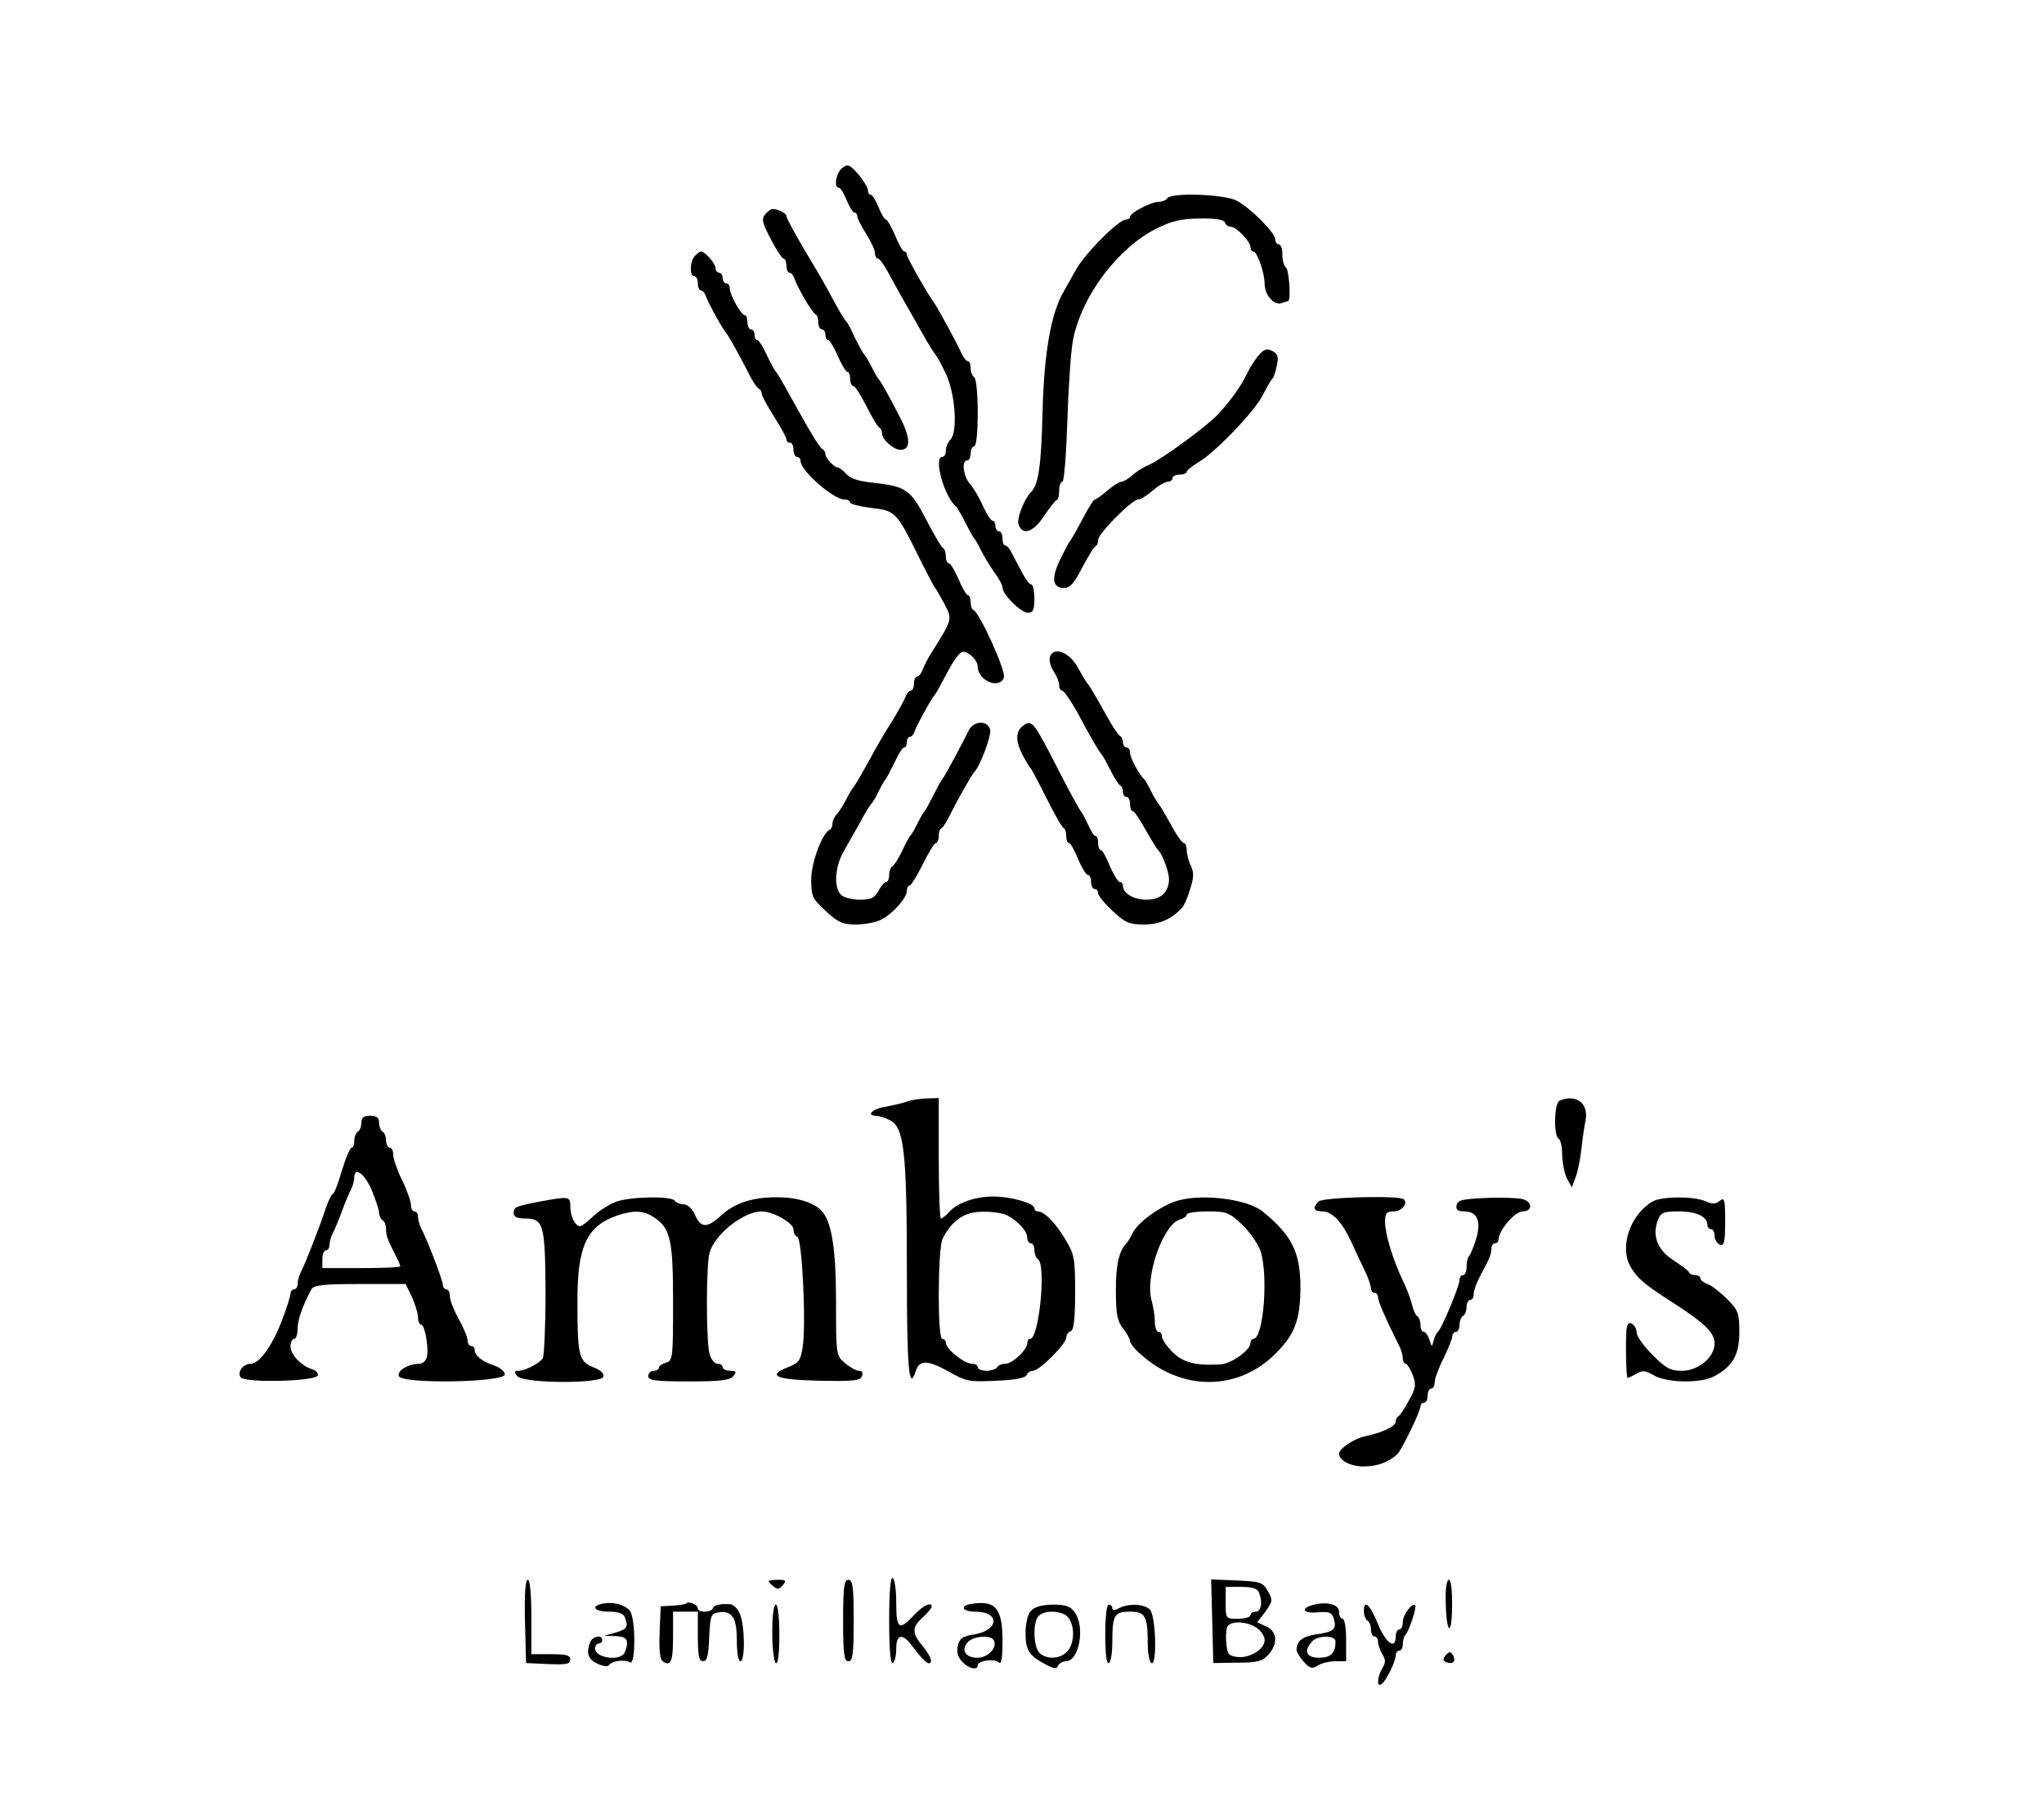 <?xml version="1.0" standalone="no"?>
<!DOCTYPE svg PUBLIC "-//W3C//DTD SVG 20010904//EN"
 "http://www.w3.org/TR/2001/REC-SVG-20010904/DTD/svg10.dtd">
<svg version="1.0" xmlns="http://www.w3.org/2000/svg"
 width="577pt" height="511pt" viewBox="0 0 577 511"
 preserveAspectRatio="xMidYMid meet">

<g transform="translate(0,511) scale(0.1,-0.1)"
fill="#000000" stroke="none">
<path d="M2378 4636 c-18 -13 -25 -56 -10 -56 5 0 14 -16 22 -35 8 -19 17 -35
22 -35 4 0 8 -5 8 -10 0 -6 11 -28 25 -50 14 -22 25 -46 25 -55 0 -8 4 -15 8
-15 5 0 17 -17 28 -37 11 -21 32 -58 46 -83 14 -25 38 -67 54 -95 15 -27 31
-52 34 -55 3 -3 17 -27 30 -55 27 -57 34 -165 13 -186 -7 -7 -13 -21 -13 -31
0 -10 -4 -18 -10 -18 -26 0 6 -114 39 -140 3 -3 15 -23 26 -45 11 -22 22 -42
25 -45 3 -3 12 -18 20 -35 8 -16 25 -44 37 -61 13 -17 23 -36 23 -43 0 -19 52
-71 72 -71 14 0 18 8 18 40 0 22 -4 40 -9 40 -5 0 -17 16 -27 36 -11 20 -23
44 -29 55 -5 10 -13 19 -17 19 -5 0 -8 9 -8 20 0 11 -4 20 -10 20 -5 0 -10 7
-10 15 0 8 -4 15 -8 15 -5 0 -17 19 -28 43 -10 23 -27 51 -36 61 -19 21 -24
66 -8 66 6 0 10 9 10 20 0 11 5 20 10 20 6 0 10 38 10 94 0 53 -4 98 -10 101
-5 3 -10 15 -10 26 0 10 -3 19 -7 19 -5 0 -13 10 -19 23 -18 39 -69 131 -77
142 -17 22 -77 128 -77 136 0 5 -3 9 -7 9 -5 0 -16 20 -26 45 -11 25 -22 45
-26 45 -4 0 -13 16 -21 35 -8 19 -17 35 -22 35 -4 0 -8 6 -8 13 0 7 -12 27
-27 45 -25 28 -30 30 -45 18z"/>
<path d="M3295 4550 c-3 -5 -15 -10 -25 -10 -21 0 -80 -31 -80 -42 0 -5 -6 -8
-12 -8 -21 -1 -114 -94 -141 -142 -13 -24 -30 -53 -36 -64 -34 -60 -54 -171
-58 -339 -4 -151 -11 -203 -33 -225 -19 -19 -40 -73 -35 -90 11 -33 42 -23 72
23 16 23 31 44 36 45 4 2 7 15 7 28 0 13 4 24 9 24 5 0 11 78 14 173 3 94 10
197 16 227 24 125 128 262 238 316 41 20 69 27 120 27 43 1 68 -3 71 -11 2 -7
9 -12 16 -12 16 0 56 -42 56 -58 0 -7 4 -12 8 -12 11 0 32 -61 32 -92 0 -31
27 -61 47 -54 8 3 17 6 19 6 9 0 3 89 -6 95 -5 3 -10 19 -10 36 0 16 -4 29
-10 29 -5 0 -10 6 -10 14 0 19 -71 90 -110 110 -37 18 -185 23 -195 6z"/>
<path d="M2160 4505 c-11 -13 -8 -25 16 -70 15 -30 32 -55 36 -55 4 0 8 -9 8
-20 0 -11 4 -20 9 -20 5 0 11 -8 14 -17 8 -25 50 -97 60 -101 4 -2 7 -12 7
-23 0 -10 5 -19 10 -19 6 0 10 -7 10 -15 0 -8 3 -15 8 -15 4 0 16 -20 27 -45
11 -25 23 -45 27 -45 5 0 8 -9 8 -20 0 -11 4 -20 9 -20 5 0 21 -26 37 -57 16
-32 32 -59 37 -61 4 -2 7 -9 7 -16 0 -17 33 -46 52 -46 29 0 29 32 0 89 -34
66 -55 104 -62 111 -3 3 -12 19 -20 35 -8 17 -18 32 -21 35 -3 3 -14 23 -25
45 -10 22 -20 42 -23 45 -7 6 -24 35 -56 95 -12 22 -43 75 -69 118 -25 43 -46
82 -46 87 0 8 -24 20 -40 20 -4 0 -13 -7 -20 -15z"/>
<path d="M1962 4388 c-15 -15 -16 -58 -2 -58 6 0 10 -9 10 -20 0 -11 4 -20 9
-20 5 0 11 -8 14 -17 6 -18 48 -94 57 -103 5 -5 40 -67 69 -125 9 -16 19 -31
24 -33 4 -2 7 -8 7 -13 0 -6 16 -35 35 -65 19 -30 35 -59 35 -64 0 -6 5 -10
10 -10 6 0 10 -9 10 -20 0 -11 5 -20 10 -20 6 0 10 -6 10 -12 1 -28 93 -108
123 -108 10 0 17 -4 17 -9 0 -4 27 -11 60 -15 68 -8 71 -11 135 -141 22 -44
42 -82 45 -85 3 -3 14 -23 26 -45 23 -44 23 -43 -38 -140 -10 -16 -21 -38 -24
-47 -4 -10 -10 -18 -15 -18 -5 0 -9 -9 -9 -20 0 -11 -4 -20 -9 -20 -5 0 -11
-8 -15 -17 -3 -10 -20 -40 -37 -68 -18 -27 -48 -79 -67 -115 -20 -36 -38 -67
-41 -70 -3 -3 -13 -18 -21 -35 -8 -16 -21 -36 -27 -43 -7 -7 -13 -19 -13 -27
0 -7 -3 -15 -7 -17 -22 -9 -53 -94 -53 -141 0 -47 3 -54 41 -89 35 -32 47 -38
85 -38 25 0 57 6 72 14 33 17 72 61 72 81 0 8 3 15 8 15 4 0 20 27 37 60 16
33 33 60 37 60 4 0 8 9 8 19 0 11 3 21 8 23 4 2 15 19 24 38 20 40 61 113 68
120 17 17 50 105 45 121 -9 27 -47 24 -61 -4 -18 -38 -69 -132 -74 -137 -3 -3
-14 -23 -25 -45 -11 -22 -22 -42 -25 -45 -3 -3 -12 -18 -20 -35 -8 -16 -17
-32 -21 -35 -3 -3 -13 -22 -22 -42 -10 -20 -22 -40 -27 -43 -6 -3 -10 -15 -10
-26 0 -10 -4 -19 -8 -19 -5 0 -15 -11 -22 -25 -11 -20 -21 -25 -52 -25 -22 0
-46 6 -54 14 -21 21 -17 80 8 123 12 21 33 58 47 83 13 25 27 47 30 50 4 3 13
19 21 35 8 17 17 32 20 35 3 3 14 24 25 47 11 24 23 43 28 43 4 0 7 7 7 15 0
8 4 15 9 15 5 0 11 8 14 18 6 17 48 93 57 102 3 3 18 31 35 63 16 31 35 57 43
57 17 0 42 -24 42 -42 1 -40 61 -65 74 -31 7 17 -69 184 -86 191 -5 2 -8 12
-8 23 0 10 -4 19 -8 19 -4 0 -16 20 -26 45 -11 25 -23 45 -28 45 -4 0 -8 9 -8
19 0 11 -3 21 -7 23 -5 2 -26 38 -48 80 -44 86 -58 95 -149 105 -41 4 -66 12
-77 25 -9 10 -20 18 -23 18 -11 0 -36 27 -36 38 0 6 -4 12 -8 14 -8 3 -37 52
-93 153 -18 33 -35 62 -38 65 -4 3 -15 24 -26 47 -11 24 -23 43 -27 43 -5 0
-8 7 -8 15 0 8 -4 15 -10 15 -5 0 -10 9 -10 20 0 11 -3 20 -7 20 -11 0 -43 58
-43 76 0 8 -4 14 -10 14 -5 0 -10 7 -10 15 0 8 -4 15 -10 15 -5 0 -10 6 -10
13 0 13 -30 47 -41 47 -3 0 -10 -5 -17 -12z"/>
<path d="M3553 4107 c-10 -12 -25 -35 -33 -52 -16 -34 -43 -72 -80 -113 -30
-33 -159 -128 -198 -145 -15 -6 -36 -20 -46 -29 -11 -10 -25 -18 -30 -18 -6 0
-24 -11 -40 -25 -16 -14 -32 -25 -35 -25 -4 0 -20 -26 -36 -57 -17 -32 -33
-60 -36 -63 -3 -3 -15 -26 -27 -51 -25 -52 -21 -79 12 -79 16 0 29 14 51 58
17 31 33 59 38 60 4 2 7 10 7 18 0 18 96 114 113 114 7 0 25 11 41 25 16 14
35 25 43 25 7 0 13 5 13 10 0 6 9 10 20 10 11 0 20 4 20 8 0 4 15 16 33 27 48
28 159 144 182 190 11 22 23 42 26 45 4 3 10 19 13 37 6 25 3 34 -12 42 -15 8
-23 6 -39 -12z"/>
<path d="M2964 3256 c-3 -9 1 -27 10 -41 9 -13 16 -31 16 -40 0 -8 4 -15 9
-15 4 0 22 -26 40 -57 38 -72 64 -116 71 -123 3 -3 14 -23 25 -45 11 -22 23
-41 28 -43 4 -2 7 -10 7 -18 0 -8 5 -14 10 -14 6 0 10 -9 10 -20 0 -11 3 -20
8 -20 4 0 20 -24 36 -53 16 -28 32 -54 35 -57 12 -10 31 -61 31 -83 -1 -37
-24 -57 -64 -57 -36 0 -66 18 -66 39 0 6 -4 11 -9 11 -5 0 -17 20 -28 45 -10
25 -21 45 -25 45 -5 0 -8 9 -8 20 0 11 -3 20 -8 20 -4 0 -13 15 -21 33 -8 17
-17 34 -20 37 -3 3 -31 53 -61 112 -71 139 -76 145 -98 132 -25 -16 -27 -43
-6 -84 10 -19 21 -37 24 -40 3 -3 23 -41 45 -85 22 -44 43 -81 48 -83 4 -2 7
-12 7 -23 0 -10 3 -19 8 -19 4 0 15 -20 25 -45 11 -25 23 -45 28 -45 5 0 9 -9
9 -20 0 -11 5 -20 10 -20 6 0 10 -5 10 -12 0 -6 18 -29 41 -50 35 -33 47 -38
88 -38 43 0 76 14 106 45 6 5 17 29 24 53 11 33 12 48 3 67 -7 14 -12 35 -12
45 0 11 -4 20 -8 20 -5 0 -22 24 -37 53 -16 28 -31 54 -34 57 -3 3 -13 19 -21
35 -8 17 -17 32 -20 35 -15 14 -40 61 -40 75 0 8 -4 15 -10 15 -5 0 -10 6 -10
14 0 8 -4 16 -8 18 -4 2 -19 23 -33 48 -40 72 -54 95 -59 100 -3 3 -15 23 -27
45 -24 44 -68 61 -79 31z"/>
<path d="M2560 2000 c-14 -5 -42 -11 -62 -15 -35 -5 -54 -25 -25 -25 7 0 24
-5 38 -12 41 -19 49 -86 49 -426 0 -277 6 -343 25 -283 10 32 33 32 91 0 51
-29 60 -31 136 -27 53 2 83 8 86 16 2 6 10 12 18 12 18 0 94 76 94 94 0 8 6
16 13 18 8 3 12 34 12 109 0 95 -2 108 -27 149 -27 46 -60 80 -78 80 -6 0 -10
4 -10 9 0 14 -65 33 -116 33 -52 0 -102 -18 -125 -44 -9 -10 -19 -18 -23 -18
-3 0 -6 77 -6 170 l0 170 -32 -1 c-18 0 -44 -4 -58 -9z m283 -321 c31 -16 57
-45 57 -64 0 -8 5 -15 10 -15 6 0 10 -9 10 -19 0 -11 5 -23 10 -26 24 -15 3
-225 -22 -225 -5 0 -8 -5 -8 -12 0 -18 -42 -58 -61 -58 -10 0 -21 -4 -24 -10
-3 -5 -17 -10 -31 -10 -13 0 -24 5 -24 10 0 6 -8 10 -17 10 -21 0 -73 42 -73
59 0 6 -4 11 -10 11 -14 0 -13 255 1 283 26 52 62 76 112 76 27 1 58 -4 70
-10z"/>
<path d="M4403 2003 c-16 -6 -18 -99 -3 -108 6 -3 10 -25 10 -48 1 -23 7 -53
14 -65 l13 -24 11 29 c6 15 13 51 16 78 3 28 8 64 12 82 9 48 -26 75 -73 56z"/>
<path d="M1020 1941 c0 -11 -4 -23 -10 -26 -5 -3 -10 -15 -10 -26 0 -10 -3
-19 -7 -19 -5 0 -17 -29 -28 -65 -10 -36 -22 -65 -25 -65 -3 0 -12 -17 -19
-37 -17 -53 -61 -165 -72 -185 -5 -10 -9 -25 -9 -33 0 -8 -4 -15 -10 -15 -5 0
-10 -6 -10 -12 0 -7 -11 -42 -25 -78 -27 -70 -63 -120 -87 -120 -21 0 -39 -23
-29 -38 10 -17 213 -12 218 5 2 6 -5 14 -15 17 -32 10 -62 42 -62 65 0 11 5
21 10 21 6 0 10 13 10 28 0 25 13 63 39 112 7 12 33 15 137 15 l129 0 17 -35
c9 -19 17 -45 18 -57 0 -13 4 -23 9 -23 11 0 23 -74 15 -94 -3 -9 -12 -16 -19
-16 -32 0 -65 -20 -59 -35 9 -23 299 -18 299 5 0 8 -13 19 -30 25 -34 11 -55
28 -55 44 0 6 -4 11 -10 11 -5 0 -10 7 -10 16 0 8 -11 35 -25 60 -14 25 -25
54 -25 64 0 11 -4 20 -10 20 -5 0 -10 6 -10 13 0 12 -43 125 -61 159 -5 10 -9
25 -9 33 0 8 -4 15 -10 15 -5 0 -10 8 -10 18 0 10 -11 42 -25 70 -14 29 -25
61 -25 72 0 11 -4 20 -10 20 -5 0 -10 9 -10 19 0 11 -4 23 -10 26 -5 3 -10 15
-10 26 0 14 -7 19 -25 19 -18 0 -25 -5 -25 -19z m29 -190 c11 -27 21 -56 21
-65 0 -8 5 -18 10 -21 6 -3 10 -15 10 -26 0 -19 4 -28 28 -76 7 -13 12 -25 12
-28 0 -3 -49 -5 -110 -5 l-110 0 0 25 c0 14 5 25 10 25 6 0 10 7 10 15 0 8 4
23 9 33 5 9 17 37 26 62 9 25 21 53 26 62 5 10 9 25 9 33 0 33 29 12 49 -34z"/>
<path d="M1525 1718 c-72 -14 -75 -16 -75 -33 0 -10 10 -15 31 -15 54 0 58
-16 59 -210 0 -96 -4 -179 -8 -185 -11 -15 -50 -35 -68 -35 -13 0 -14 -3 -4
-15 17 -21 235 -22 243 -2 3 9 -7 19 -28 27 -41 16 -45 33 -45 187 0 154 26
211 111 241 47 16 75 15 104 -4 48 -31 55 -64 55 -241 0 -156 -1 -165 -20
-170 -11 -3 -20 -9 -20 -14 0 -5 -7 -9 -15 -9 -8 0 -15 -7 -15 -15 0 -12 19
-15 114 -15 89 0 116 3 126 15 10 13 9 15 -9 15 -11 0 -21 5 -21 10 0 6 -7 10
-15 10 -8 0 -18 12 -22 28 -10 35 -10 249 0 285 14 52 96 117 147 117 33 0 90
-33 90 -51 0 -10 5 -19 11 -21 13 -4 25 -243 15 -310 -6 -39 -11 -46 -42 -58
-60 -24 -34 -35 88 -38 96 -2 117 0 121 13 4 9 1 15 -8 15 -8 0 -26 10 -40 22
-25 21 -25 24 -25 174 0 153 -13 229 -43 258 -24 23 -70 36 -124 36 -69 0
-119 -16 -158 -52 -39 -36 -57 -35 -73 2 -8 18 -21 30 -32 30 -10 0 -22 5 -25
10 -9 14 -122 12 -164 -2 -20 -7 -52 -27 -70 -45 -32 -29 -36 -30 -48 -15 -7
9 -13 29 -13 45 0 30 -3 30 -85 15z"/>
<path d="M3314 1717 c-47 -18 -102 -59 -116 -87 -7 -14 -15 -27 -18 -30 -21
-21 -30 -60 -30 -132 0 -67 4 -88 20 -108 11 -14 20 -30 20 -36 0 -6 14 -24
32 -39 113 -101 267 -102 372 -3 59 56 76 98 77 187 1 104 -23 153 -107 221
-46 37 -183 52 -250 27z m192 -64 c22 -21 45 -54 52 -74 23 -68 9 -249 -20
-249 -4 0 -8 -5 -8 -11 0 -21 -54 -59 -85 -61 -74 -4 -109 6 -140 40 -14 15
-25 32 -25 39 0 7 -4 13 -10 13 -5 0 -10 12 -10 28 0 15 -4 42 -9 60 -20 67
33 217 80 229 10 3 19 9 19 14 0 5 26 9 59 9 54 0 61 -3 97 -37z"/>
<path d="M3722 1718 c-18 -18 -14 -28 11 -28 27 0 55 -29 81 -85 10 -22 27
-58 37 -79 11 -22 19 -46 19 -53 0 -7 5 -13 10 -13 6 0 10 -6 10 -12 0 -11 19
-56 61 -140 5 -10 9 -25 9 -33 0 -8 4 -15 8 -15 4 0 13 -14 20 -32 10 -27 9
-37 -11 -72 -12 -23 -25 -42 -29 -44 -5 -2 -8 -9 -8 -15 0 -14 -39 -32 -87
-42 -30 -6 -73 -35 -73 -49 0 -19 33 -36 69 -36 39 0 71 12 96 35 12 12 65
121 65 135 0 6 5 10 10 10 6 0 10 9 10 20 0 11 5 20 10 20 6 0 10 8 10 18 0 9
11 40 25 67 13 28 25 56 25 63 0 6 5 12 10 12 6 0 10 9 10 19 0 11 5 23 10 26
6 3 10 15 10 26 0 10 5 19 10 19 6 0 10 7 10 16 0 9 7 30 16 47 31 58 34 67
34 82 0 8 5 15 10 15 6 0 10 5 10 10 0 25 46 80 68 80 29 0 29 28 -1 35 -12 3
-58 5 -102 3 -67 -3 -80 -6 -83 -20 -3 -13 3 -18 22 -18 36 0 48 -27 33 -78
-7 -22 -16 -44 -20 -48 -4 -4 -7 -18 -7 -31 0 -12 -4 -23 -10 -23 -5 0 -10 -6
-10 -14 0 -17 -51 -139 -61 -146 -4 -3 -9 -14 -12 -25 -5 -19 -5 -19 -12 3 -4
12 -11 22 -16 22 -5 0 -9 9 -9 19 0 11 -4 22 -9 25 -5 3 -12 18 -15 33 -4 16
-15 46 -26 68 -28 59 -50 131 -50 165 0 25 4 30 24 30 23 0 41 22 29 34 -12
12 -229 6 -241 -6z"/>
<path d="M4665 1718 c-62 -36 -93 -125 -64 -181 19 -34 39 -52 119 -103 93
-60 120 -86 120 -117 0 -39 -46 -77 -92 -77 -32 0 -46 7 -83 45 -25 24 -45 53
-45 64 0 10 -7 21 -15 25 -13 4 -15 -8 -15 -74 0 -44 2 -80 5 -80 3 0 14 6 25
12 16 10 25 9 49 -5 36 -21 131 -23 169 -3 53 28 72 61 72 125 0 54 -3 62 -35
94 -20 20 -45 39 -55 42 -11 4 -20 11 -20 16 0 5 -6 9 -14 9 -8 0 -16 3 -18 8
-1 4 -21 19 -44 34 -45 29 -61 69 -44 113 8 22 15 25 60 25 50 0 80 -15 80
-39 0 -6 5 -11 10 -11 6 0 10 -9 10 -19 0 -10 7 -21 15 -25 12 -4 15 7 15 66
0 62 -2 69 -15 58 -12 -10 -21 -10 -41 -1 -32 14 -123 14 -149 -1z"/>
<path d="M2510 535 c0 -82 4 -124 10 -120 6 3 10 22 10 41 0 41 18 44 45 7 33
-44 49 -57 53 -44 2 6 -8 25 -22 42 -32 38 -33 54 -1 83 14 13 25 26 25 30 0
15 -24 4 -50 -24 -42 -45 -50 -39 -50 34 0 36 -4 68 -10 71 -6 4 -10 -38 -10
-120z"/>
<path d="M1482 533 l3 -118 63 -3 c51 -2 62 0 62 13 0 12 -12 15 -55 15 l-55
0 0 105 c0 65 -4 105 -10 105 -7 0 -10 -42 -8 -117z"/>
<path d="M2170 646 c0 -2 6 -9 14 -15 10 -9 16 -8 26 4 11 13 8 15 -14 15 -14
0 -26 -2 -26 -4z"/>
<path d="M2380 535 c0 -96 3 -115 15 -115 12 0 15 19 15 115 0 96 -3 115 -15
115 -12 0 -15 -19 -15 -115z"/>
<path d="M3422 533 l3 -118 68 1 c55 0 71 4 87 22 28 30 26 66 -5 80 l-26 12
23 30 c21 29 21 33 7 58 -14 25 -20 27 -87 30 l-73 3 3 -118z m132 81 c11 -28
6 -54 -9 -54 -8 0 -15 -4 -15 -10 0 -5 -16 -10 -35 -10 -35 0 -35 0 -35 45 l0
45 44 0 c31 0 46 -5 50 -16z m-6 -100 c12 -8 22 -24 22 -34 0 -26 -42 -52 -77
-48 -24 3 -28 8 -31 36 -2 19 -1 40 2 48 7 19 56 18 84 -2z"/>
<path d="M4081 593 c1 -93 17 -111 18 -20 1 45 -3 77 -9 77 -6 0 -10 -25 -9
-57z"/>
<path d="M1703 583 c-37 -7 -26 -23 16 -23 26 0 41 -5 45 -16 10 -27 7 -33
-26 -43 l-33 -9 33 -1 c32 -1 39 -12 26 -45 -10 -27 -84 -18 -84 10 0 8 5 14
10 14 6 0 10 5 10 10 0 16 -27 11 -34 -6 -12 -31 -6 -49 21 -61 15 -7 29 -9
32 -4 8 12 43 17 59 8 17 -12 17 129 -1 147 -17 17 -46 24 -74 19z"/>
<path d="M1937 583 c-3 -2 -20 -5 -39 -6 l-33 -2 -3 -74 c-2 -51 1 -77 10 -82
22 -14 28 1 28 72 l0 69 35 0 35 0 0 -70 c0 -55 3 -70 15 -70 11 0 15 16 17
68 3 61 5 67 26 70 39 6 52 -15 52 -79 0 -33 4 -59 10 -59 14 0 13 103 -2 135
-6 14 -18 26 -27 26 -27 2 -46 -2 -49 -12 -5 -12 -42 -12 -42 0 0 11 -26 22
-33 14z"/>
<path d="M2743 582 c-35 -5 -27 -22 10 -22 70 0 68 -52 -2 -64 -33 -5 -42 -11
-47 -31 -4 -18 -1 -32 11 -45 19 -21 45 -27 45 -11 0 13 48 19 59 8 8 -8 11
11 11 62 0 90 -20 114 -87 103z m62 -102 c12 -20 -15 -50 -46 -50 -34 0 -47
22 -27 44 15 17 64 21 73 6z"/>
<path d="M3711 580 c-41 -9 -35 -26 8 -22 33 3 40 0 46 -17 9 -30 1 -38 -49
-45 -40 -6 -56 -19 -56 -45 0 -4 9 -19 20 -32 18 -20 24 -21 40 -11 11 7 33
12 50 12 l30 0 0 60 c0 33 -4 60 -10 60 -5 0 -10 8 -10 19 0 21 -31 30 -69 21z
m59 -104 c0 -33 -13 -46 -46 -46 -36 0 -45 18 -21 45 16 19 67 19 67 1z"/>
<path d="M2180 501 c0 -44 5 -83 10 -86 6 -4 10 25 10 79 0 51 -4 86 -10 86
-6 0 -10 -33 -10 -79z"/>
<path d="M2910 562 c-9 -9 -15 -36 -15 -62 0 -49 10 -65 59 -90 23 -12 30 -12
33 -2 3 6 13 12 22 12 37 0 55 96 25 138 -12 17 -25 22 -62 22 -31 -1 -52 -6
-62 -18z m106 -19 c19 -25 17 -73 -3 -95 -19 -22 -59 -24 -79 -4 -17 18 -19
87 -2 104 18 18 69 15 84 -5z"/>
<path d="M3120 494 c0 -54 4 -83 10 -79 6 3 10 30 10 60 0 76 6 85 50 85 43 0
50 -12 50 -92 0 -26 5 -50 10 -53 17 -10 13 134 -4 151 -17 16 -59 18 -87 4
-13 -7 -19 -7 -19 0 0 5 -4 10 -10 10 -6 0 -10 -35 -10 -86z"/>
<path d="M3850 561 c0 -11 5 -23 10 -26 6 -3 10 -15 10 -26 0 -10 5 -19 10
-19 6 0 10 -7 10 -15 0 -8 6 -24 12 -35 10 -16 10 -24 0 -40 -14 -23 -16 -54
-3 -45 13 7 41 64 41 82 0 7 5 13 10 13 6 0 10 8 10 18 0 10 3 22 7 26 10 9
33 79 28 84 -8 9 -35 -27 -35 -47 0 -12 -4 -21 -10 -21 -5 0 -10 -9 -10 -20 0
-39 -28 -19 -50 35 -23 56 -40 71 -40 36z"/>
<path d="M4081 437 c-9 -12 -8 -16 3 -20 19 -7 27 4 17 21 -6 10 -10 10 -20
-1z"/>
</g>
</svg>

